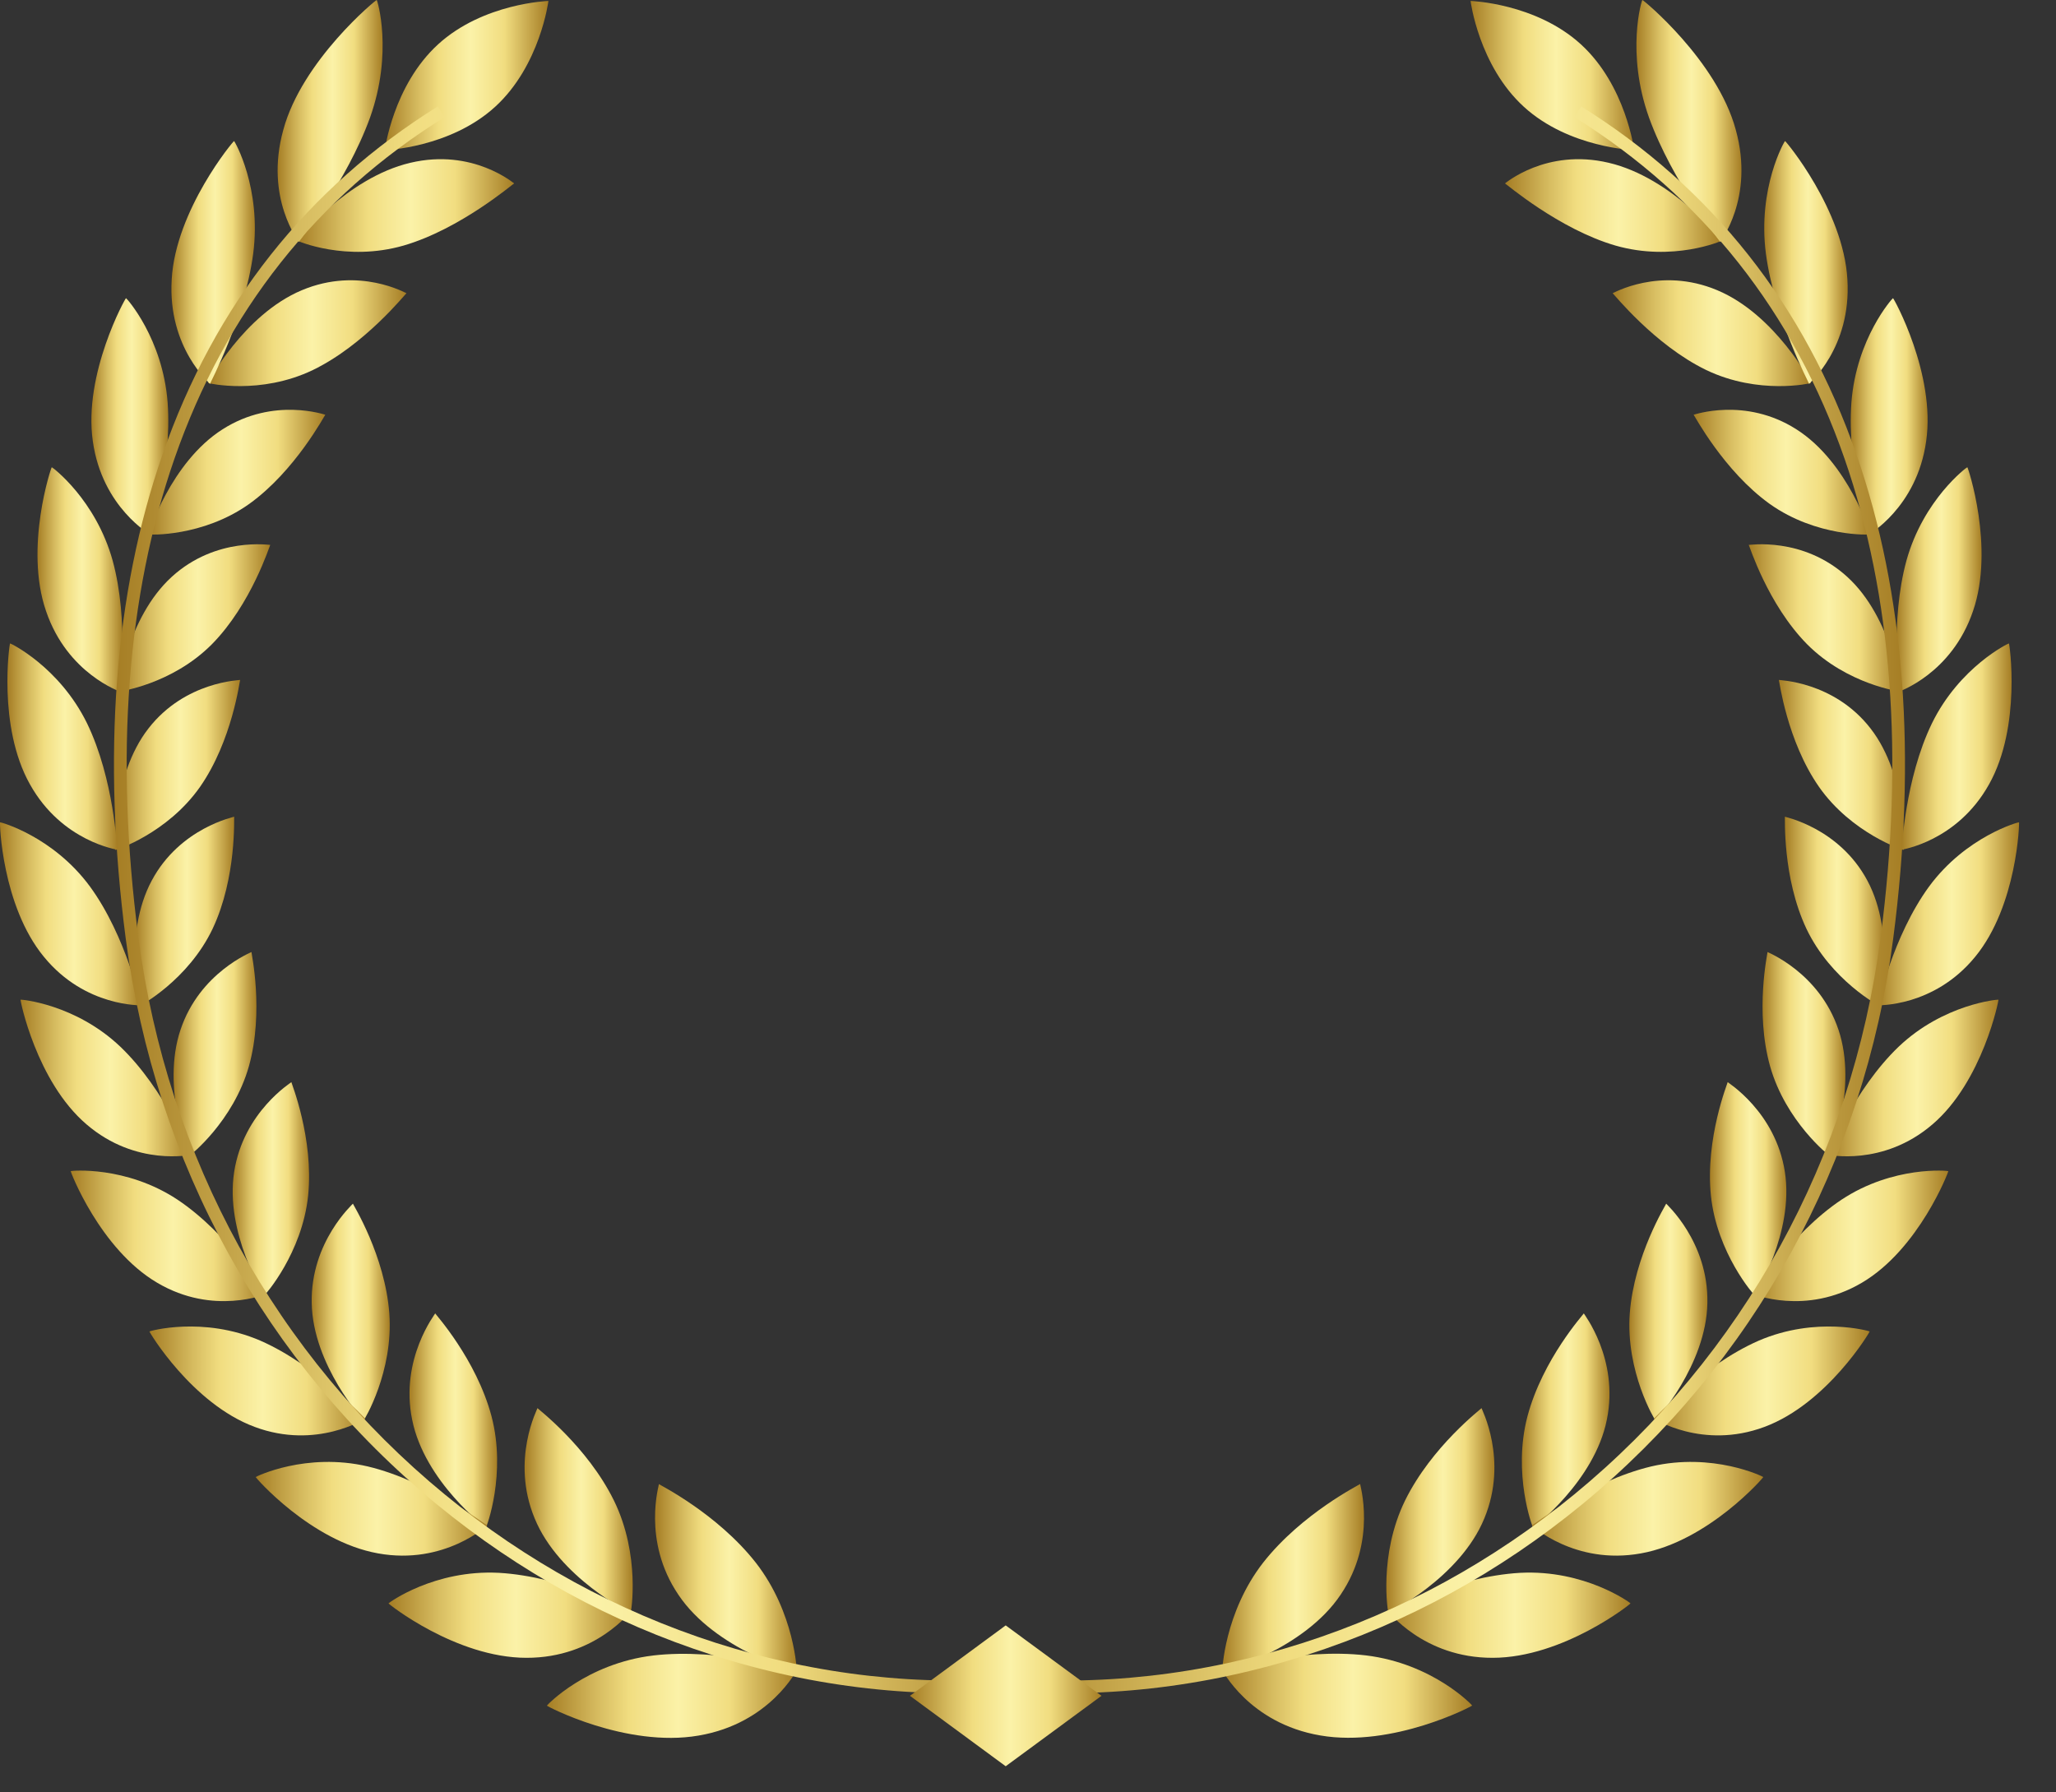 <svg width="39" height="34" viewBox="0 0 39 34" fill="none" xmlns="http://www.w3.org/2000/svg">
<rect x="0" y="0" width="39" height="34" fill="#333333" stroke="none"/>
<g id="Group">
<g id="Group_2">
<g id="Group_3">
<path id="Vector" d="M29.987 0.84C30.844 1.622 30.998 2.848 30.998 2.848C30.998 2.848 29.763 2.808 28.906 2.026C28.049 1.244 27.895 0.018 27.895 0.018C27.895 0.018 29.13 0.058 29.987 0.84Z" fill="url(#paint0_linear_320_69932)"/>
<g id="Group_4">
<g id="Group_5">
<path id="Vector_2" d="M23.96 29.642C23.223 30.589 23.178 31.707 23.188 31.71C23.185 31.724 24.736 31.291 25.432 30.247C26.129 29.216 25.79 28.147 25.8 28.15C25.796 28.161 24.697 28.704 23.96 29.642Z" fill="url(#paint1_linear_320_69932)"/>
<path id="Vector_3" d="M25.046 32.92C23.685 32.689 23.177 31.66 23.177 31.669C23.194 31.674 24.652 31.253 25.909 31.401C27.179 31.555 27.925 32.344 27.925 32.352C27.943 32.356 26.423 33.157 25.046 32.92Z" fill="url(#paint2_linear_320_69932)"/>
</g>
<g id="Group_6">
<path id="Vector_4" d="M26.652 28.464C26.145 29.502 26.327 30.588 26.336 30.59C26.335 30.604 27.698 29.927 28.157 28.8C28.618 27.686 28.094 26.709 28.103 26.711C28.101 26.722 27.159 27.435 26.652 28.464Z" fill="url(#paint3_linear_320_69932)"/>
<path id="Vector_5" d="M28.315 31.447C26.991 31.451 26.318 30.542 26.319 30.551C26.334 30.553 27.613 29.904 28.833 29.835C30.065 29.77 30.928 30.406 30.929 30.414C30.946 30.415 29.652 31.446 28.315 31.447Z" fill="url(#paint4_linear_320_69932)"/>
</g>
<g id="Group_7">
<path id="Vector_6" d="M28.975 26.863C28.687 27.954 29.07 28.972 29.079 28.972C29.079 28.987 30.247 28.101 30.48 26.93C30.717 25.772 30.035 24.914 30.043 24.914C30.043 24.925 29.264 25.78 28.975 26.863Z" fill="url(#paint5_linear_320_69932)"/>
<path id="Vector_7" d="M31.127 29.466C29.864 29.695 29.053 28.929 29.055 28.938C29.068 28.938 30.16 28.093 31.321 27.817C32.494 27.543 33.446 28.01 33.447 28.018C33.463 28.016 32.404 29.238 31.127 29.466Z" fill="url(#paint6_linear_320_69932)"/>
</g>
<g id="Group_8">
<path id="Vector_8" d="M30.915 24.913C30.834 26.022 31.393 26.942 31.401 26.941C31.403 26.955 32.367 25.896 32.387 24.717C32.411 23.549 31.598 22.834 31.606 22.832C31.607 22.843 30.998 23.812 30.915 24.913Z" fill="url(#paint7_linear_320_69932)"/>
<path id="Vector_9" d="M33.469 27.067C32.289 27.507 31.369 26.904 31.372 26.912C31.384 26.91 32.282 25.902 33.361 25.431C34.452 24.961 35.462 25.249 35.465 25.256C35.479 25.252 34.662 26.625 33.469 27.067Z" fill="url(#paint8_linear_320_69932)"/>
</g>
<g id="Group_9">
<path id="Vector_10" d="M32.454 22.679C32.568 23.774 33.275 24.571 33.282 24.568C33.286 24.582 34.038 23.383 33.857 22.229C33.68 21.086 32.765 20.53 32.772 20.527C32.775 20.538 32.343 21.593 32.454 22.679Z" fill="url(#paint9_linear_320_69932)"/>
<path id="Vector_11" d="M35.318 24.332C34.244 24.967 33.244 24.54 33.248 24.548C33.259 24.544 33.956 23.407 34.931 22.757C35.916 22.106 36.953 22.208 36.957 22.215C36.97 22.209 36.404 23.693 35.318 24.332Z" fill="url(#paint10_linear_320_69932)"/>
</g>
<g id="Group_10">
<path id="Vector_12" d="M33.576 20.224C33.872 21.274 34.699 21.926 34.706 21.923C34.711 21.935 35.244 20.632 34.874 19.534C34.51 18.445 33.521 18.062 33.528 18.059C33.532 18.069 33.284 19.181 33.576 20.224Z" fill="url(#paint11_linear_320_69932)"/>
<path id="Vector_13" d="M36.657 21.328C35.713 22.139 34.664 21.899 34.669 21.906C34.678 21.9 35.167 20.667 36.014 19.856C36.869 19.043 37.903 18.957 37.908 18.963C37.92 18.955 37.612 20.512 36.657 21.328Z" fill="url(#paint12_linear_320_69932)"/>
</g>
<g id="Group_11">
<path id="Vector_14" d="M34.265 17.616C34.73 18.594 35.649 19.085 35.655 19.081C35.662 19.093 35.967 17.719 35.422 16.704C34.884 15.698 33.851 15.497 33.857 15.492C33.863 15.501 33.806 16.643 34.265 17.616Z" fill="url(#paint13_linear_320_69932)"/>
<path id="Vector_15" d="M37.467 18.149C36.678 19.114 35.61 19.065 35.616 19.071C35.624 19.064 35.898 17.768 36.592 16.817C37.294 15.863 38.292 15.592 38.298 15.598C38.309 15.588 38.267 17.177 37.467 18.149Z" fill="url(#paint14_linear_320_69932)"/>
</g>
<g id="Group_12">
<path id="Vector_16" d="M34.505 14.927C35.124 15.81 36.106 16.128 36.111 16.123C36.12 16.134 36.19 14.725 35.482 13.818C34.785 12.919 33.738 12.904 33.743 12.898C33.751 12.907 33.893 14.05 34.505 14.927Z" fill="url(#paint15_linear_320_69932)"/>
<path id="Vector_17" d="M37.73 14.878C37.119 15.972 36.064 16.115 36.071 16.12C36.078 16.112 36.13 14.786 36.647 13.72C37.172 12.649 38.1 12.201 38.107 12.205C38.116 12.194 38.35 13.776 37.73 14.878Z" fill="url(#paint16_linear_320_69932)"/>
</g>
<g id="Group_13">
<path id="Vector_18" d="M34.279 12.221C35.04 12.986 36.054 13.124 36.058 13.118C36.07 13.127 35.895 11.719 35.04 10.942C34.196 10.171 33.168 10.343 33.172 10.336C33.182 10.343 33.528 11.46 34.279 12.221Z" fill="url(#paint17_linear_320_69932)"/>
<path id="Vector_19" d="M37.426 11.591C37.02 12.787 36.011 13.118 36.02 13.122C36.025 13.112 35.848 11.788 36.163 10.634C36.485 9.474 37.309 8.86 37.318 8.863C37.326 8.851 37.842 10.386 37.426 11.591Z" fill="url(#paint18_linear_320_69932)"/>
</g>
<g id="Group_14">
<path id="Vector_20" d="M33.571 9.56C34.457 10.189 35.473 10.144 35.477 10.138C35.49 10.145 35.063 8.771 34.076 8.144C33.1 7.521 32.122 7.873 32.126 7.867C32.137 7.872 32.696 8.933 33.571 9.56Z" fill="url(#paint19_linear_320_69932)"/>
<path id="Vector_21" d="M36.537 8.37C36.36 9.636 35.431 10.146 35.44 10.148C35.444 10.138 35.031 8.849 35.119 7.637C35.212 6.417 35.899 5.654 35.908 5.656C35.915 5.643 36.722 7.092 36.537 8.37Z" fill="url(#paint20_linear_320_69932)"/>
</g>
<g id="Group_15">
<path id="Vector_22" d="M32.365 7.019C33.362 7.497 34.348 7.272 34.351 7.265C34.366 7.27 33.679 5.967 32.574 5.505C31.483 5.046 30.587 5.57 30.59 5.562C30.604 5.566 31.381 6.543 32.365 7.019Z" fill="url(#paint21_linear_320_69932)"/>
<path id="Vector_23" d="M35.043 5.302C35.123 6.606 34.306 7.28 34.317 7.282C34.32 7.271 33.663 6.051 33.497 4.812C33.336 3.566 33.85 2.675 33.86 2.676C33.865 2.662 34.971 3.986 35.043 5.302Z" fill="url(#paint22_linear_320_69932)"/>
</g>
<g id="Group_16">
<path id="Vector_24" d="M30.643 4.658C31.735 4.971 32.659 4.571 32.661 4.564C32.679 4.567 31.723 3.37 30.516 3.088C29.324 2.806 28.545 3.487 28.547 3.479C28.563 3.481 29.566 4.345 30.643 4.658Z" fill="url(#paint23_linear_320_69932)"/>
<path id="Vector_25" d="M32.926 2.463C33.287 3.769 32.62 4.59 32.631 4.59C32.632 4.579 31.726 3.46 31.28 2.231C30.838 0.993 31.142 0.001 31.154 0C31.157 -0.014 32.571 1.145 32.926 2.463Z" fill="url(#paint24_linear_320_69932)"/>
</g>
</g>
<g id="Group_17">
<path id="Vector_26" d="M18.824 32.058L18.846 31.818C20.829 31.998 22.807 31.777 24.723 31.162C26.59 30.562 28.319 29.615 29.861 28.348C33.062 25.718 35.126 21.965 35.673 17.78C36.121 14.354 35.891 11.3 34.99 8.704C34.022 5.917 32.297 3.736 29.865 2.222L29.992 2.018C32.472 3.562 34.23 5.785 35.217 8.626C36.131 11.257 36.364 14.348 35.911 17.812C35.356 22.057 33.262 25.865 30.014 28.534C28.448 29.82 26.693 30.782 24.797 31.39C22.849 32.016 20.84 32.24 18.824 32.058Z" fill="url(#paint25_linear_320_69932)"/>
</g>
</g>
<g id="Group_18">
<path id="Vector_27" d="M8.311 0.84C7.454 1.622 7.3 2.848 7.3 2.848C7.3 2.848 8.535 2.808 9.392 2.026C10.249 1.244 10.403 0.018 10.403 0.018C10.403 0.018 9.168 0.058 8.311 0.84Z" fill="url(#paint26_linear_320_69932)"/>
<g id="Group_19">
<g id="Group_20">
<path id="Vector_28" d="M14.338 29.644C15.076 30.591 15.121 31.709 15.111 31.712C15.114 31.726 13.563 31.293 12.867 30.249C12.17 29.218 12.509 28.149 12.499 28.152C12.503 28.163 13.602 28.706 14.338 29.644Z" fill="url(#paint27_linear_320_69932)"/>
<path id="Vector_29" d="M13.252 32.922C14.614 32.691 15.121 31.662 15.121 31.671C15.105 31.676 13.646 31.255 12.389 31.403C11.12 31.557 10.374 32.346 10.374 32.354C10.356 32.358 11.876 33.159 13.252 32.922Z" fill="url(#paint28_linear_320_69932)"/>
</g>
<g id="Group_21">
<path id="Vector_30" d="M11.646 28.464C12.154 29.502 11.972 30.588 11.962 30.59C11.963 30.604 10.6 29.927 10.141 28.8C9.68 27.686 10.204 26.709 10.195 26.711C10.197 26.722 11.139 27.435 11.646 28.464Z" fill="url(#paint29_linear_320_69932)"/>
<path id="Vector_31" d="M9.984 31.447C11.307 31.451 11.981 30.542 11.98 30.551C11.965 30.553 10.686 29.904 9.466 29.835C8.234 29.77 7.371 30.406 7.37 30.414C7.353 30.415 8.646 31.446 9.984 31.447Z" fill="url(#paint30_linear_320_69932)"/>
</g>
<g id="Group_22">
<path id="Vector_32" d="M9.323 26.863C9.611 27.954 9.228 28.972 9.219 28.972C9.219 28.987 8.051 28.101 7.818 26.93C7.581 25.772 8.264 24.914 8.255 24.914C8.255 24.925 9.034 25.78 9.323 26.863Z" fill="url(#paint31_linear_320_69932)"/>
<path id="Vector_33" d="M7.171 29.466C8.434 29.695 9.245 28.929 9.244 28.938C9.23 28.938 8.138 28.093 6.977 27.817C5.804 27.543 4.853 28.01 4.851 28.018C4.835 28.016 5.894 29.238 7.171 29.466Z" fill="url(#paint32_linear_320_69932)"/>
</g>
<g id="Group_23">
<path id="Vector_34" d="M7.385 24.913C7.466 26.022 6.907 26.942 6.899 26.941C6.897 26.955 5.933 25.896 5.913 24.717C5.889 23.549 6.702 22.834 6.694 22.832C6.693 22.843 7.302 23.812 7.385 24.913Z" fill="url(#paint33_linear_320_69932)"/>
<path id="Vector_35" d="M4.831 27.067C6.011 27.507 6.931 26.904 6.928 26.912C6.916 26.91 6.018 25.902 4.939 25.431C3.848 24.961 2.838 25.249 2.835 25.256C2.821 25.252 3.638 26.625 4.831 27.067Z" fill="url(#paint34_linear_320_69932)"/>
</g>
<g id="Group_24">
<path id="Vector_36" d="M5.845 22.679C5.731 23.774 5.024 24.571 5.017 24.568C5.013 24.582 4.261 23.383 4.442 22.229C4.619 21.086 5.534 20.53 5.527 20.527C5.524 20.538 5.955 21.593 5.845 22.679Z" fill="url(#paint35_linear_320_69932)"/>
<path id="Vector_37" d="M2.981 24.332C4.054 24.967 5.054 24.54 5.051 24.548C5.039 24.544 4.343 23.407 3.368 22.757C2.383 22.106 1.345 22.208 1.342 22.215C1.328 22.209 1.895 23.693 2.981 24.332Z" fill="url(#paint36_linear_320_69932)"/>
</g>
<g id="Group_25">
<path id="Vector_38" d="M4.722 20.224C4.426 21.274 3.599 21.926 3.592 21.923C3.586 21.935 3.054 20.632 3.424 19.534C3.787 18.445 4.777 18.062 4.77 18.059C4.765 18.069 5.013 19.181 4.722 20.224Z" fill="url(#paint37_linear_320_69932)"/>
<path id="Vector_39" d="M1.641 21.328C2.585 22.139 3.634 21.899 3.63 21.906C3.62 21.9 3.131 20.667 2.284 19.856C1.429 19.043 0.395 18.957 0.39 18.963C0.378 18.955 0.686 20.512 1.641 21.328Z" fill="url(#paint38_linear_320_69932)"/>
</g>
<g id="Group_26">
<path id="Vector_40" d="M4.034 17.616C3.569 18.594 2.65 19.085 2.644 19.081C2.637 19.093 2.332 17.719 2.878 16.704C3.415 15.698 4.448 15.497 4.442 15.492C4.436 15.501 4.493 16.643 4.034 17.616Z" fill="url(#paint39_linear_320_69932)"/>
<path id="Vector_41" d="M0.832 18.149C1.621 19.114 2.689 19.065 2.683 19.071C2.675 19.064 2.401 17.768 1.707 16.817C1.005 15.863 0.007 15.592 0.001 15.598C-0.01 15.588 0.032 17.177 0.832 18.149Z" fill="url(#paint40_linear_320_69932)"/>
</g>
<g id="Group_27">
<path id="Vector_42" d="M3.794 14.927C3.174 15.81 2.193 16.128 2.187 16.123C2.178 16.134 2.109 14.725 2.816 13.818C3.514 12.919 4.56 12.904 4.555 12.898C4.547 12.907 4.406 14.05 3.794 14.927Z" fill="url(#paint41_linear_320_69932)"/>
<path id="Vector_43" d="M0.568 14.878C1.179 15.972 2.234 16.115 2.226 16.12C2.219 16.112 2.168 14.786 1.651 13.72C1.126 12.649 0.198 12.201 0.191 12.205C0.182 12.194 -0.052 13.776 0.568 14.878Z" fill="url(#paint42_linear_320_69932)"/>
</g>
<g id="Group_28">
<path id="Vector_44" d="M4.019 12.221C3.259 12.986 2.245 13.124 2.24 13.118C2.229 13.127 2.404 11.719 3.258 10.942C4.102 10.171 5.131 10.343 5.126 10.336C5.117 10.343 4.77 11.46 4.019 12.221Z" fill="url(#paint43_linear_320_69932)"/>
<path id="Vector_45" d="M0.873 11.591C1.279 12.787 2.288 13.118 2.28 13.122C2.274 13.112 2.452 11.788 2.137 10.634C1.815 9.474 0.99 8.86 0.982 8.863C0.974 8.851 0.457 10.386 0.873 11.591Z" fill="url(#paint44_linear_320_69932)"/>
</g>
<g id="Group_29">
<path id="Vector_46" d="M4.726 9.56C3.84 10.189 2.824 10.144 2.82 10.138C2.807 10.145 3.234 8.771 4.221 8.144C5.197 7.521 6.175 7.873 6.171 7.867C6.16 7.872 5.602 8.933 4.726 9.56Z" fill="url(#paint45_linear_320_69932)"/>
<path id="Vector_47" d="M1.761 8.37C1.938 9.636 2.868 10.146 2.858 10.148C2.854 10.138 3.267 8.849 3.18 7.637C3.087 6.417 2.4 5.654 2.39 5.656C2.384 5.643 1.577 7.092 1.761 8.37Z" fill="url(#paint46_linear_320_69932)"/>
</g>
<g id="Group_30">
<path id="Vector_48" d="M5.935 7.019C4.939 7.497 3.952 7.272 3.949 7.265C3.934 7.27 4.621 5.967 5.726 5.505C6.818 5.046 7.713 5.57 7.71 5.562C7.697 5.566 6.92 6.543 5.935 7.019Z" fill="url(#paint47_linear_320_69932)"/>
<path id="Vector_49" d="M3.257 5.302C3.178 6.606 3.994 7.28 3.983 7.282C3.981 7.271 4.637 6.051 4.803 4.812C4.964 3.566 4.45 2.675 4.44 2.676C4.435 2.662 3.329 3.986 3.257 5.302Z" fill="url(#paint48_linear_320_69932)"/>
</g>
<g id="Group_31">
<path id="Vector_50" d="M7.656 4.658C6.565 4.971 5.641 4.571 5.638 4.564C5.621 4.567 6.577 3.37 7.784 3.088C8.976 2.806 9.755 3.487 9.753 3.479C9.737 3.481 8.734 4.345 7.656 4.658Z" fill="url(#paint49_linear_320_69932)"/>
<path id="Vector_51" d="M5.374 2.463C5.012 3.769 5.68 4.59 5.668 4.59C5.667 4.579 6.573 3.46 7.019 2.231C7.461 0.993 7.157 0.001 7.146 0C7.142 -0.014 5.729 1.145 5.374 2.463Z" fill="url(#paint50_linear_320_69932)"/>
</g>
</g>
<g id="Group_32">
<path id="Vector_52" d="M19.474 32.058L19.452 31.818C17.469 31.998 15.491 31.777 13.575 31.162C11.708 30.562 9.979 29.615 8.437 28.348C5.236 25.718 3.172 21.965 2.625 17.78C2.177 14.354 2.407 11.3 3.308 8.704C4.276 5.917 6.001 3.736 8.433 2.222L8.306 2.018C5.826 3.562 4.068 5.785 3.081 8.626C2.167 11.257 1.933 14.348 2.386 17.812C2.942 22.057 5.036 25.865 8.284 28.534C9.85 29.82 11.605 30.782 13.501 31.39C15.449 32.016 17.458 32.24 19.474 32.058Z" fill="url(#paint51_linear_320_69932)"/>
</g>
</g>
</g>
<path id="Vector_53" d="M19.077 30.832L17.261 32.168L19.077 33.504L20.894 32.168L19.077 30.832Z" fill="url(#paint52_linear_320_69932)"/>
</g>
<defs>
<linearGradient id="paint0_linear_320_69932" x1="27.895" y1="1.433" x2="30.998" y2="1.433" gradientUnits="userSpaceOnUse">
<stop stop-color="#A57D24"/>
<stop offset="0.211" stop-color="#D8BE62"/>
<stop offset="0.328" stop-color="#F1DD80"/>
<stop offset="0.524" stop-color="#FBF2A8"/>
<stop offset="0.73" stop-color="#F1DD80"/>
<stop offset="1" stop-color="#A57D24"/>
</linearGradient>
<linearGradient id="paint1_linear_320_69932" x1="23.187" y1="29.93" x2="25.873" y2="29.93" gradientUnits="userSpaceOnUse">
<stop stop-color="#A57D24"/>
<stop offset="0.211" stop-color="#D8BE62"/>
<stop offset="0.328" stop-color="#F1DD80"/>
<stop offset="0.524" stop-color="#FBF2A8"/>
<stop offset="0.73" stop-color="#F1DD80"/>
<stop offset="1" stop-color="#A57D24"/>
</linearGradient>
<linearGradient id="paint2_linear_320_69932" x1="23.177" y1="32.166" x2="27.925" y2="32.166" gradientUnits="userSpaceOnUse">
<stop stop-color="#A57D24"/>
<stop offset="0.211" stop-color="#D8BE62"/>
<stop offset="0.328" stop-color="#F1DD80"/>
<stop offset="0.524" stop-color="#FBF2A8"/>
<stop offset="0.73" stop-color="#F1DD80"/>
<stop offset="1" stop-color="#A57D24"/>
</linearGradient>
<linearGradient id="paint3_linear_320_69932" x1="26.297" y1="28.65" x2="28.347" y2="28.65" gradientUnits="userSpaceOnUse">
<stop stop-color="#A57D24"/>
<stop offset="0.211" stop-color="#D8BE62"/>
<stop offset="0.328" stop-color="#F1DD80"/>
<stop offset="0.524" stop-color="#FBF2A8"/>
<stop offset="0.73" stop-color="#F1DD80"/>
<stop offset="1" stop-color="#A57D24"/>
</linearGradient>
<linearGradient id="paint4_linear_320_69932" x1="26.319" y1="30.639" x2="30.929" y2="30.639" gradientUnits="userSpaceOnUse">
<stop stop-color="#A57D24"/>
<stop offset="0.211" stop-color="#D8BE62"/>
<stop offset="0.328" stop-color="#F1DD80"/>
<stop offset="0.524" stop-color="#FBF2A8"/>
<stop offset="0.73" stop-color="#F1DD80"/>
<stop offset="1" stop-color="#A57D24"/>
</linearGradient>
<linearGradient id="paint5_linear_320_69932" x1="28.868" y1="26.943" x2="30.53" y2="26.943" gradientUnits="userSpaceOnUse">
<stop stop-color="#A57D24"/>
<stop offset="0.211" stop-color="#D8BE62"/>
<stop offset="0.328" stop-color="#F1DD80"/>
<stop offset="0.524" stop-color="#FBF2A8"/>
<stop offset="0.73" stop-color="#F1DD80"/>
<stop offset="1" stop-color="#A57D24"/>
</linearGradient>
<linearGradient id="paint6_linear_320_69932" x1="29.055" y1="28.62" x2="33.448" y2="28.62" gradientUnits="userSpaceOnUse">
<stop stop-color="#A57D24"/>
<stop offset="0.211" stop-color="#D8BE62"/>
<stop offset="0.328" stop-color="#F1DD80"/>
<stop offset="0.524" stop-color="#FBF2A8"/>
<stop offset="0.73" stop-color="#F1DD80"/>
<stop offset="1" stop-color="#A57D24"/>
</linearGradient>
<linearGradient id="paint7_linear_320_69932" x1="30.907" y1="24.887" x2="32.387" y2="24.887" gradientUnits="userSpaceOnUse">
<stop stop-color="#A57D24"/>
<stop offset="0.211" stop-color="#D8BE62"/>
<stop offset="0.328" stop-color="#F1DD80"/>
<stop offset="0.524" stop-color="#FBF2A8"/>
<stop offset="0.73" stop-color="#F1DD80"/>
<stop offset="1" stop-color="#A57D24"/>
</linearGradient>
<linearGradient id="paint8_linear_320_69932" x1="31.372" y1="26.195" x2="35.465" y2="26.195" gradientUnits="userSpaceOnUse">
<stop stop-color="#A57D24"/>
<stop offset="0.211" stop-color="#D8BE62"/>
<stop offset="0.328" stop-color="#F1DD80"/>
<stop offset="0.524" stop-color="#FBF2A8"/>
<stop offset="0.73" stop-color="#F1DD80"/>
<stop offset="1" stop-color="#A57D24"/>
</linearGradient>
<linearGradient id="paint9_linear_320_69932" x1="32.436" y1="22.548" x2="33.885" y2="22.548" gradientUnits="userSpaceOnUse">
<stop stop-color="#A57D24"/>
<stop offset="0.211" stop-color="#D8BE62"/>
<stop offset="0.328" stop-color="#F1DD80"/>
<stop offset="0.524" stop-color="#FBF2A8"/>
<stop offset="0.73" stop-color="#F1DD80"/>
<stop offset="1" stop-color="#A57D24"/>
</linearGradient>
<linearGradient id="paint10_linear_320_69932" x1="33.248" y1="23.443" x2="36.957" y2="23.443" gradientUnits="userSpaceOnUse">
<stop stop-color="#A57D24"/>
<stop offset="0.211" stop-color="#D8BE62"/>
<stop offset="0.328" stop-color="#F1DD80"/>
<stop offset="0.524" stop-color="#FBF2A8"/>
<stop offset="0.73" stop-color="#F1DD80"/>
<stop offset="1" stop-color="#A57D24"/>
</linearGradient>
<linearGradient id="paint11_linear_320_69932" x1="33.434" y1="19.991" x2="35.005" y2="19.991" gradientUnits="userSpaceOnUse">
<stop stop-color="#A57D24"/>
<stop offset="0.211" stop-color="#D8BE62"/>
<stop offset="0.328" stop-color="#F1DD80"/>
<stop offset="0.524" stop-color="#FBF2A8"/>
<stop offset="0.73" stop-color="#F1DD80"/>
<stop offset="1" stop-color="#A57D24"/>
</linearGradient>
<linearGradient id="paint12_linear_320_69932" x1="34.669" y1="20.448" x2="37.908" y2="20.448" gradientUnits="userSpaceOnUse">
<stop stop-color="#A57D24"/>
<stop offset="0.211" stop-color="#D8BE62"/>
<stop offset="0.328" stop-color="#F1DD80"/>
<stop offset="0.524" stop-color="#FBF2A8"/>
<stop offset="0.73" stop-color="#F1DD80"/>
<stop offset="1" stop-color="#A57D24"/>
</linearGradient>
<linearGradient id="paint13_linear_320_69932" x1="33.857" y1="17.287" x2="35.746" y2="17.287" gradientUnits="userSpaceOnUse">
<stop stop-color="#A57D24"/>
<stop offset="0.211" stop-color="#D8BE62"/>
<stop offset="0.328" stop-color="#F1DD80"/>
<stop offset="0.524" stop-color="#FBF2A8"/>
<stop offset="0.73" stop-color="#F1DD80"/>
<stop offset="1" stop-color="#A57D24"/>
</linearGradient>
<linearGradient id="paint14_linear_320_69932" x1="35.616" y1="17.334" x2="38.299" y2="17.334" gradientUnits="userSpaceOnUse">
<stop stop-color="#A57D24"/>
<stop offset="0.211" stop-color="#D8BE62"/>
<stop offset="0.328" stop-color="#F1DD80"/>
<stop offset="0.524" stop-color="#FBF2A8"/>
<stop offset="0.73" stop-color="#F1DD80"/>
<stop offset="1" stop-color="#A57D24"/>
</linearGradient>
<linearGradient id="paint15_linear_320_69932" x1="33.743" y1="14.511" x2="36.117" y2="14.511" gradientUnits="userSpaceOnUse">
<stop stop-color="#A57D24"/>
<stop offset="0.211" stop-color="#D8BE62"/>
<stop offset="0.328" stop-color="#F1DD80"/>
<stop offset="0.524" stop-color="#FBF2A8"/>
<stop offset="0.73" stop-color="#F1DD80"/>
<stop offset="1" stop-color="#A57D24"/>
</linearGradient>
<linearGradient id="paint16_linear_320_69932" x1="36.071" y1="14.163" x2="38.158" y2="14.163" gradientUnits="userSpaceOnUse">
<stop stop-color="#A57D24"/>
<stop offset="0.211" stop-color="#D8BE62"/>
<stop offset="0.328" stop-color="#F1DD80"/>
<stop offset="0.524" stop-color="#FBF2A8"/>
<stop offset="0.73" stop-color="#F1DD80"/>
<stop offset="1" stop-color="#A57D24"/>
</linearGradient>
<linearGradient id="paint17_linear_320_69932" x1="33.172" y1="11.721" x2="36.059" y2="11.721" gradientUnits="userSpaceOnUse">
<stop stop-color="#A57D24"/>
<stop offset="0.211" stop-color="#D8BE62"/>
<stop offset="0.328" stop-color="#F1DD80"/>
<stop offset="0.524" stop-color="#FBF2A8"/>
<stop offset="0.73" stop-color="#F1DD80"/>
<stop offset="1" stop-color="#A57D24"/>
</linearGradient>
<linearGradient id="paint18_linear_320_69932" x1="35.975" y1="10.992" x2="37.588" y2="10.992" gradientUnits="userSpaceOnUse">
<stop stop-color="#A57D24"/>
<stop offset="0.211" stop-color="#D8BE62"/>
<stop offset="0.328" stop-color="#F1DD80"/>
<stop offset="0.524" stop-color="#FBF2A8"/>
<stop offset="0.73" stop-color="#F1DD80"/>
<stop offset="1" stop-color="#A57D24"/>
</linearGradient>
<linearGradient id="paint19_linear_320_69932" x1="32.126" y1="8.957" x2="35.477" y2="8.957" gradientUnits="userSpaceOnUse">
<stop stop-color="#A57D24"/>
<stop offset="0.211" stop-color="#D8BE62"/>
<stop offset="0.328" stop-color="#F1DD80"/>
<stop offset="0.524" stop-color="#FBF2A8"/>
<stop offset="0.73" stop-color="#F1DD80"/>
<stop offset="1" stop-color="#A57D24"/>
</linearGradient>
<linearGradient id="paint20_linear_320_69932" x1="35.106" y1="7.902" x2="36.565" y2="7.902" gradientUnits="userSpaceOnUse">
<stop stop-color="#A57D24"/>
<stop offset="0.211" stop-color="#D8BE62"/>
<stop offset="0.328" stop-color="#F1DD80"/>
<stop offset="0.524" stop-color="#FBF2A8"/>
<stop offset="0.73" stop-color="#F1DD80"/>
<stop offset="1" stop-color="#A57D24"/>
</linearGradient>
<linearGradient id="paint21_linear_320_69932" x1="30.59" y1="6.32" x2="34.351" y2="6.32" gradientUnits="userSpaceOnUse">
<stop stop-color="#A57D24"/>
<stop offset="0.211" stop-color="#D8BE62"/>
<stop offset="0.328" stop-color="#F1DD80"/>
<stop offset="0.524" stop-color="#FBF2A8"/>
<stop offset="0.73" stop-color="#F1DD80"/>
<stop offset="1" stop-color="#A57D24"/>
</linearGradient>
<linearGradient id="paint22_linear_320_69932" x1="33.466" y1="4.979" x2="35.049" y2="4.979" gradientUnits="userSpaceOnUse">
<stop stop-color="#A57D24"/>
<stop offset="0.211" stop-color="#D8BE62"/>
<stop offset="0.328" stop-color="#F1DD80"/>
<stop offset="0.524" stop-color="#FBF2A8"/>
<stop offset="0.73" stop-color="#F1DD80"/>
<stop offset="1" stop-color="#A57D24"/>
</linearGradient>
<linearGradient id="paint23_linear_320_69932" x1="28.547" y1="3.899" x2="32.662" y2="3.899" gradientUnits="userSpaceOnUse">
<stop stop-color="#A57D24"/>
<stop offset="0.211" stop-color="#D8BE62"/>
<stop offset="0.328" stop-color="#F1DD80"/>
<stop offset="0.524" stop-color="#FBF2A8"/>
<stop offset="0.73" stop-color="#F1DD80"/>
<stop offset="1" stop-color="#A57D24"/>
</linearGradient>
<linearGradient id="paint24_linear_320_69932" x1="31.041" y1="2.295" x2="33.033" y2="2.295" gradientUnits="userSpaceOnUse">
<stop stop-color="#A57D24"/>
<stop offset="0.211" stop-color="#D8BE62"/>
<stop offset="0.328" stop-color="#F1DD80"/>
<stop offset="0.524" stop-color="#FBF2A8"/>
<stop offset="0.73" stop-color="#F1DD80"/>
<stop offset="1" stop-color="#A57D24"/>
</linearGradient>
<linearGradient id="paint25_linear_320_69932" x1="18.824" y1="17.068" x2="36.136" y2="17.068" gradientUnits="userSpaceOnUse">
<stop stop-color="#A57D24"/>
<stop offset="0.211" stop-color="#D8BE62"/>
<stop offset="0.328" stop-color="#F1DD80"/>
<stop offset="0.524" stop-color="#FBF2A8"/>
<stop offset="0.73" stop-color="#F1DD80"/>
<stop offset="1" stop-color="#A57D24"/>
</linearGradient>
<linearGradient id="paint26_linear_320_69932" x1="7.3" y1="1.433" x2="10.403" y2="1.433" gradientUnits="userSpaceOnUse">
<stop stop-color="#A57D24"/>
<stop offset="0.211" stop-color="#D8BE62"/>
<stop offset="0.328" stop-color="#F1DD80"/>
<stop offset="0.524" stop-color="#FBF2A8"/>
<stop offset="0.73" stop-color="#F1DD80"/>
<stop offset="1" stop-color="#A57D24"/>
</linearGradient>
<linearGradient id="paint27_linear_320_69932" x1="12.425" y1="29.932" x2="15.112" y2="29.932" gradientUnits="userSpaceOnUse">
<stop stop-color="#A57D24"/>
<stop offset="0.211" stop-color="#D8BE62"/>
<stop offset="0.328" stop-color="#F1DD80"/>
<stop offset="0.524" stop-color="#FBF2A8"/>
<stop offset="0.73" stop-color="#F1DD80"/>
<stop offset="1" stop-color="#A57D24"/>
</linearGradient>
<linearGradient id="paint28_linear_320_69932" x1="10.374" y1="32.169" x2="15.121" y2="32.169" gradientUnits="userSpaceOnUse">
<stop stop-color="#A57D24"/>
<stop offset="0.211" stop-color="#D8BE62"/>
<stop offset="0.328" stop-color="#F1DD80"/>
<stop offset="0.524" stop-color="#FBF2A8"/>
<stop offset="0.73" stop-color="#F1DD80"/>
<stop offset="1" stop-color="#A57D24"/>
</linearGradient>
<linearGradient id="paint29_linear_320_69932" x1="9.951" y1="28.65" x2="12.002" y2="28.65" gradientUnits="userSpaceOnUse">
<stop stop-color="#A57D24"/>
<stop offset="0.211" stop-color="#D8BE62"/>
<stop offset="0.328" stop-color="#F1DD80"/>
<stop offset="0.524" stop-color="#FBF2A8"/>
<stop offset="0.73" stop-color="#F1DD80"/>
<stop offset="1" stop-color="#A57D24"/>
</linearGradient>
<linearGradient id="paint30_linear_320_69932" x1="7.369" y1="30.639" x2="11.98" y2="30.639" gradientUnits="userSpaceOnUse">
<stop stop-color="#A57D24"/>
<stop offset="0.211" stop-color="#D8BE62"/>
<stop offset="0.328" stop-color="#F1DD80"/>
<stop offset="0.524" stop-color="#FBF2A8"/>
<stop offset="0.73" stop-color="#F1DD80"/>
<stop offset="1" stop-color="#A57D24"/>
</linearGradient>
<linearGradient id="paint31_linear_320_69932" x1="7.768" y1="26.943" x2="9.43" y2="26.943" gradientUnits="userSpaceOnUse">
<stop stop-color="#A57D24"/>
<stop offset="0.211" stop-color="#D8BE62"/>
<stop offset="0.328" stop-color="#F1DD80"/>
<stop offset="0.524" stop-color="#FBF2A8"/>
<stop offset="0.73" stop-color="#F1DD80"/>
<stop offset="1" stop-color="#A57D24"/>
</linearGradient>
<linearGradient id="paint32_linear_320_69932" x1="4.851" y1="28.62" x2="9.243" y2="28.62" gradientUnits="userSpaceOnUse">
<stop stop-color="#A57D24"/>
<stop offset="0.211" stop-color="#D8BE62"/>
<stop offset="0.328" stop-color="#F1DD80"/>
<stop offset="0.524" stop-color="#FBF2A8"/>
<stop offset="0.73" stop-color="#F1DD80"/>
<stop offset="1" stop-color="#A57D24"/>
</linearGradient>
<linearGradient id="paint33_linear_320_69932" x1="5.913" y1="24.887" x2="7.393" y2="24.887" gradientUnits="userSpaceOnUse">
<stop stop-color="#A57D24"/>
<stop offset="0.211" stop-color="#D8BE62"/>
<stop offset="0.328" stop-color="#F1DD80"/>
<stop offset="0.524" stop-color="#FBF2A8"/>
<stop offset="0.73" stop-color="#F1DD80"/>
<stop offset="1" stop-color="#A57D24"/>
</linearGradient>
<linearGradient id="paint34_linear_320_69932" x1="2.835" y1="26.195" x2="6.928" y2="26.195" gradientUnits="userSpaceOnUse">
<stop stop-color="#A57D24"/>
<stop offset="0.211" stop-color="#D8BE62"/>
<stop offset="0.328" stop-color="#F1DD80"/>
<stop offset="0.524" stop-color="#FBF2A8"/>
<stop offset="0.73" stop-color="#F1DD80"/>
<stop offset="1" stop-color="#A57D24"/>
</linearGradient>
<linearGradient id="paint35_linear_320_69932" x1="4.414" y1="22.548" x2="5.863" y2="22.548" gradientUnits="userSpaceOnUse">
<stop stop-color="#A57D24"/>
<stop offset="0.211" stop-color="#D8BE62"/>
<stop offset="0.328" stop-color="#F1DD80"/>
<stop offset="0.524" stop-color="#FBF2A8"/>
<stop offset="0.73" stop-color="#F1DD80"/>
<stop offset="1" stop-color="#A57D24"/>
</linearGradient>
<linearGradient id="paint36_linear_320_69932" x1="1.341" y1="23.443" x2="5.051" y2="23.443" gradientUnits="userSpaceOnUse">
<stop stop-color="#A57D24"/>
<stop offset="0.211" stop-color="#D8BE62"/>
<stop offset="0.328" stop-color="#F1DD80"/>
<stop offset="0.524" stop-color="#FBF2A8"/>
<stop offset="0.73" stop-color="#F1DD80"/>
<stop offset="1" stop-color="#A57D24"/>
</linearGradient>
<linearGradient id="paint37_linear_320_69932" x1="3.293" y1="19.991" x2="4.864" y2="19.991" gradientUnits="userSpaceOnUse">
<stop stop-color="#A57D24"/>
<stop offset="0.211" stop-color="#D8BE62"/>
<stop offset="0.328" stop-color="#F1DD80"/>
<stop offset="0.524" stop-color="#FBF2A8"/>
<stop offset="0.73" stop-color="#F1DD80"/>
<stop offset="1" stop-color="#A57D24"/>
</linearGradient>
<linearGradient id="paint38_linear_320_69932" x1="0.39" y1="20.448" x2="3.63" y2="20.448" gradientUnits="userSpaceOnUse">
<stop stop-color="#A57D24"/>
<stop offset="0.211" stop-color="#D8BE62"/>
<stop offset="0.328" stop-color="#F1DD80"/>
<stop offset="0.524" stop-color="#FBF2A8"/>
<stop offset="0.73" stop-color="#F1DD80"/>
<stop offset="1" stop-color="#A57D24"/>
</linearGradient>
<linearGradient id="paint39_linear_320_69932" x1="2.553" y1="17.287" x2="4.442" y2="17.287" gradientUnits="userSpaceOnUse">
<stop stop-color="#A57D24"/>
<stop offset="0.211" stop-color="#D8BE62"/>
<stop offset="0.328" stop-color="#F1DD80"/>
<stop offset="0.524" stop-color="#FBF2A8"/>
<stop offset="0.73" stop-color="#F1DD80"/>
<stop offset="1" stop-color="#A57D24"/>
</linearGradient>
<linearGradient id="paint40_linear_320_69932" x1="1.26009e-05" y1="17.334" x2="2.683" y2="17.334" gradientUnits="userSpaceOnUse">
<stop stop-color="#A57D24"/>
<stop offset="0.211" stop-color="#D8BE62"/>
<stop offset="0.328" stop-color="#F1DD80"/>
<stop offset="0.524" stop-color="#FBF2A8"/>
<stop offset="0.73" stop-color="#F1DD80"/>
<stop offset="1" stop-color="#A57D24"/>
</linearGradient>
<linearGradient id="paint41_linear_320_69932" x1="2.181" y1="14.511" x2="4.555" y2="14.511" gradientUnits="userSpaceOnUse">
<stop stop-color="#A57D24"/>
<stop offset="0.211" stop-color="#D8BE62"/>
<stop offset="0.328" stop-color="#F1DD80"/>
<stop offset="0.524" stop-color="#FBF2A8"/>
<stop offset="0.73" stop-color="#F1DD80"/>
<stop offset="1" stop-color="#A57D24"/>
</linearGradient>
<linearGradient id="paint42_linear_320_69932" x1="0.14" y1="14.163" x2="2.227" y2="14.163" gradientUnits="userSpaceOnUse">
<stop stop-color="#A57D24"/>
<stop offset="0.211" stop-color="#D8BE62"/>
<stop offset="0.328" stop-color="#F1DD80"/>
<stop offset="0.524" stop-color="#FBF2A8"/>
<stop offset="0.73" stop-color="#F1DD80"/>
<stop offset="1" stop-color="#A57D24"/>
</linearGradient>
<linearGradient id="paint43_linear_320_69932" x1="2.24" y1="11.721" x2="5.126" y2="11.721" gradientUnits="userSpaceOnUse">
<stop stop-color="#A57D24"/>
<stop offset="0.211" stop-color="#D8BE62"/>
<stop offset="0.328" stop-color="#F1DD80"/>
<stop offset="0.524" stop-color="#FBF2A8"/>
<stop offset="0.73" stop-color="#F1DD80"/>
<stop offset="1" stop-color="#A57D24"/>
</linearGradient>
<linearGradient id="paint44_linear_320_69932" x1="0.711" y1="10.992" x2="2.325" y2="10.992" gradientUnits="userSpaceOnUse">
<stop stop-color="#A57D24"/>
<stop offset="0.211" stop-color="#D8BE62"/>
<stop offset="0.328" stop-color="#F1DD80"/>
<stop offset="0.524" stop-color="#FBF2A8"/>
<stop offset="0.73" stop-color="#F1DD80"/>
<stop offset="1" stop-color="#A57D24"/>
</linearGradient>
<linearGradient id="paint45_linear_320_69932" x1="2.82" y1="8.957" x2="6.171" y2="8.957" gradientUnits="userSpaceOnUse">
<stop stop-color="#A57D24"/>
<stop offset="0.211" stop-color="#D8BE62"/>
<stop offset="0.328" stop-color="#F1DD80"/>
<stop offset="0.524" stop-color="#FBF2A8"/>
<stop offset="0.73" stop-color="#F1DD80"/>
<stop offset="1" stop-color="#A57D24"/>
</linearGradient>
<linearGradient id="paint46_linear_320_69932" x1="1.734" y1="7.902" x2="3.192" y2="7.902" gradientUnits="userSpaceOnUse">
<stop stop-color="#A57D24"/>
<stop offset="0.211" stop-color="#D8BE62"/>
<stop offset="0.328" stop-color="#F1DD80"/>
<stop offset="0.524" stop-color="#FBF2A8"/>
<stop offset="0.73" stop-color="#F1DD80"/>
<stop offset="1" stop-color="#A57D24"/>
</linearGradient>
<linearGradient id="paint47_linear_320_69932" x1="3.949" y1="6.32" x2="7.71" y2="6.32" gradientUnits="userSpaceOnUse">
<stop stop-color="#A57D24"/>
<stop offset="0.211" stop-color="#D8BE62"/>
<stop offset="0.328" stop-color="#F1DD80"/>
<stop offset="0.524" stop-color="#FBF2A8"/>
<stop offset="0.73" stop-color="#F1DD80"/>
<stop offset="1" stop-color="#A57D24"/>
</linearGradient>
<linearGradient id="paint48_linear_320_69932" x1="3.251" y1="4.979" x2="4.834" y2="4.979" gradientUnits="userSpaceOnUse">
<stop stop-color="#A57D24"/>
<stop offset="0.211" stop-color="#D8BE62"/>
<stop offset="0.328" stop-color="#F1DD80"/>
<stop offset="0.524" stop-color="#FBF2A8"/>
<stop offset="0.73" stop-color="#F1DD80"/>
<stop offset="1" stop-color="#A57D24"/>
</linearGradient>
<linearGradient id="paint49_linear_320_69932" x1="5.638" y1="3.899" x2="9.753" y2="3.899" gradientUnits="userSpaceOnUse">
<stop stop-color="#A57D24"/>
<stop offset="0.211" stop-color="#D8BE62"/>
<stop offset="0.328" stop-color="#F1DD80"/>
<stop offset="0.524" stop-color="#FBF2A8"/>
<stop offset="0.73" stop-color="#F1DD80"/>
<stop offset="1" stop-color="#A57D24"/>
</linearGradient>
<linearGradient id="paint50_linear_320_69932" x1="5.266" y1="2.295" x2="7.258" y2="2.295" gradientUnits="userSpaceOnUse">
<stop stop-color="#A57D24"/>
<stop offset="0.211" stop-color="#D8BE62"/>
<stop offset="0.328" stop-color="#F1DD80"/>
<stop offset="0.524" stop-color="#FBF2A8"/>
<stop offset="0.73" stop-color="#F1DD80"/>
<stop offset="1" stop-color="#A57D24"/>
</linearGradient>
<linearGradient id="paint51_linear_320_69932" x1="2.162" y1="17.068" x2="19.474" y2="17.068" gradientUnits="userSpaceOnUse">
<stop stop-color="#A57D24"/>
<stop offset="0.211" stop-color="#D8BE62"/>
<stop offset="0.328" stop-color="#F1DD80"/>
<stop offset="0.524" stop-color="#FBF2A8"/>
<stop offset="0.73" stop-color="#F1DD80"/>
<stop offset="1" stop-color="#A57D24"/>
</linearGradient>
<linearGradient id="paint52_linear_320_69932" x1="17.261" y1="32.168" x2="20.894" y2="32.168" gradientUnits="userSpaceOnUse">
<stop stop-color="#A57D24"/>
<stop offset="0.211" stop-color="#D8BE62"/>
<stop offset="0.328" stop-color="#F1DD80"/>
<stop offset="0.524" stop-color="#FBF2A8"/>
<stop offset="0.73" stop-color="#F1DD80"/>
<stop offset="1" stop-color="#A57D24"/>
</linearGradient>
</defs>
</svg>
